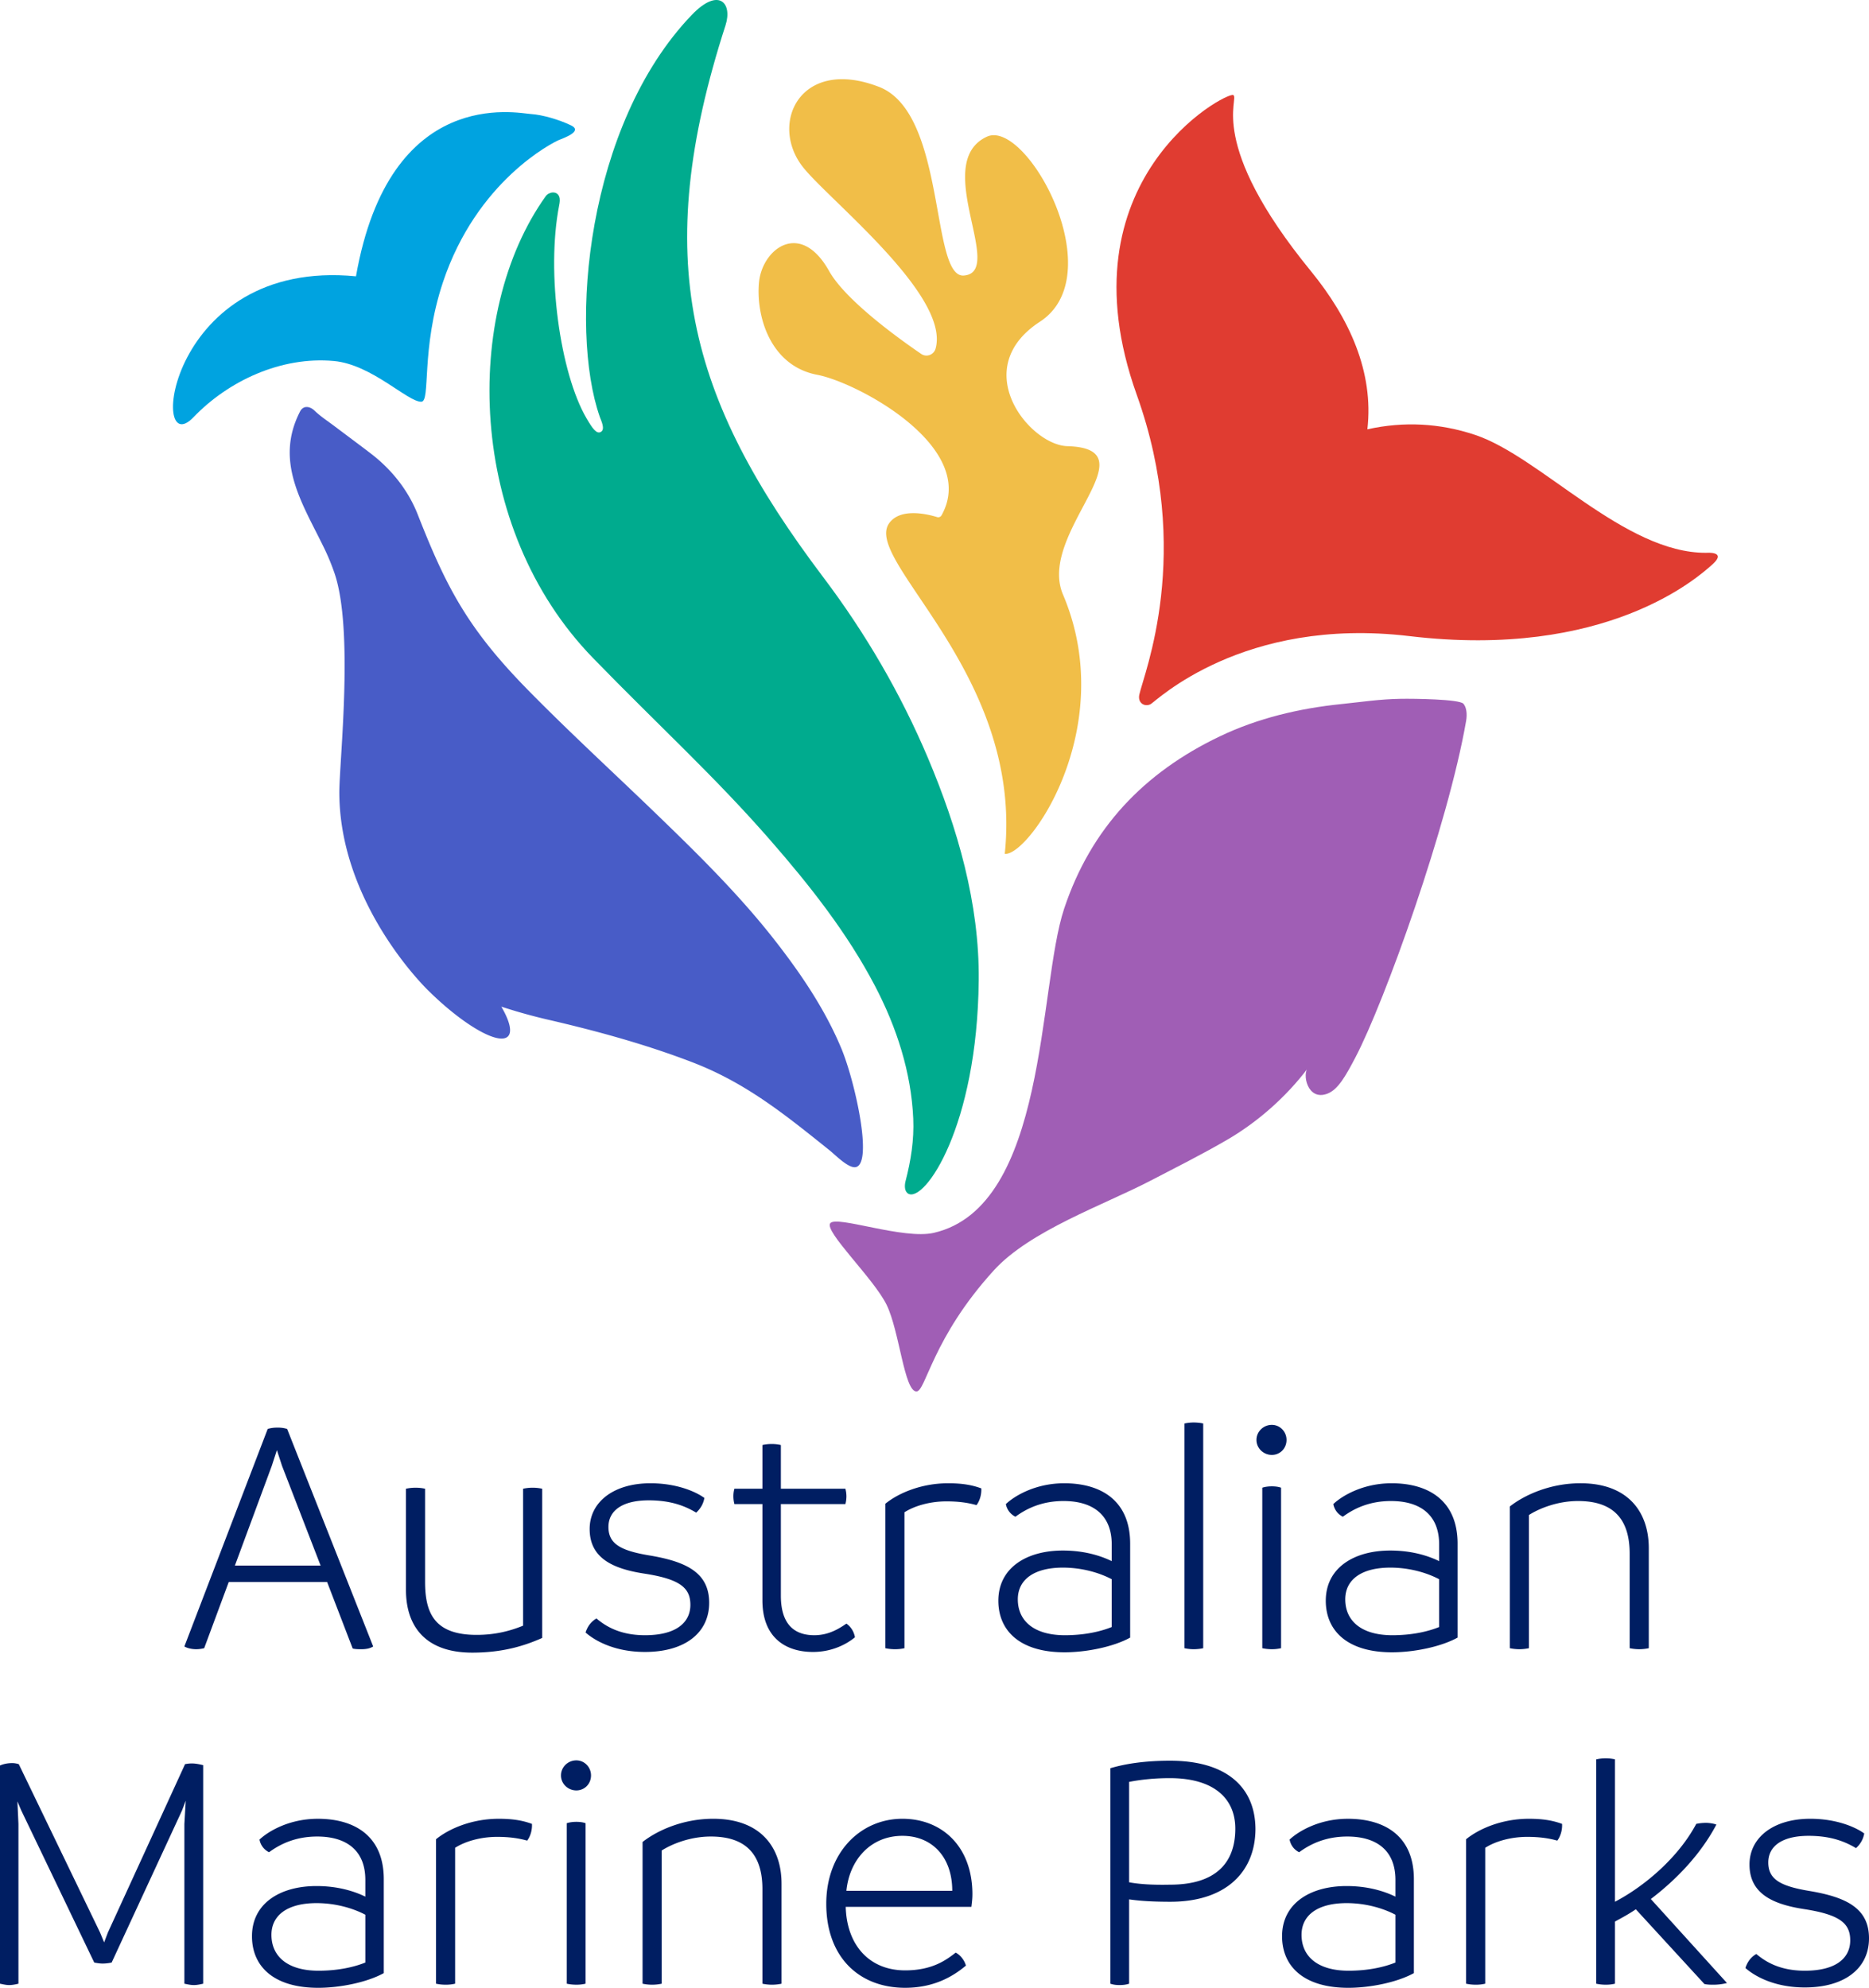 <svg xmlns="http://www.w3.org/2000/svg" viewBox="0 0 180 191.429" height="191.429" width="180"><defs><clipPath id="a"><path d="M0 425.197h425.197V0H0v425.197z"/></clipPath></defs><g clip-path="url(#a)" transform="matrix(.635 0 0 -.635 -45 230.714)"><path d="M180.904 359.494c1.086 3.359-1.024 5.838-5.115 1.576-15.997-16.667-18.663-47.539-13.948-60.978.183-.523.845-1.824.186-2.246-.678-.435-1.345.569-2.216 2.06-3.982 6.823-6.145 22.036-4.137 32.288.085.435.16.897.006 1.313-.346.938-1.578.721-2.035.084-12.677-17.704-12.004-50.321 7.133-70.027 10.022-10.319 18.374-17.884 26.803-27.528 6.011-6.878 11.778-14.159 16.02-22.286 3.254-6.233 5.461-13.008 5.773-20.068.141-3.23-.355-6.356-1.168-9.483-.163-.629-.193-1.57.426-1.906 2.462-1.338 10.46 10.126 10.674 32.402.112 11.594-3.21 23.056-7.702 33.683-4.114 9.732-9.49 18.952-15.857 27.382-20.6 27.276-26.294 48.314-14.843 83.734" fill="#00ab8e"/><path d="M278.25 298.221c5.539 1.23 11.01.935 16.352-.85 9.931-3.319 22.632-17.954 35.044-17.879 0 0 3.185.274.975-1.724s-16.12-14.463-46.004-10.908c-25.336 3.013-38.491-9.94-39.238-10.322-.9-.46-1.995.161-1.715 1.45.696 3.205 8.216 21.43-.391 45.47-11.677 32.62 13.63 46.012 14.639 45.453 1.009-.559-4.125-7.248 11.766-26.69 5.83-7.133 9.577-15.293 8.572-24" fill="#e03c31"/><path d="M293.228 254.002c.187 1.075.042 2.085-.413 2.601-.613.694-7.484.78-9.476.748-3.232-.052-5.846-.47-9.063-.8-6.358-.653-12.618-2.13-18.403-4.894-11.515-5.5-19.557-13.94-23.62-26.159-3.965-11.929-2.505-45.135-19.748-49.135-4.614-1.069-14.737 2.67-15.713 1.46-.975-1.21 6.596-8.388 8.544-12.379 1.948-3.99 2.67-13.104 4.517-13.138 1.423-.026 2.387 8.102 11.759 18.38 5.489 6.02 16.67 9.9 23.754 13.587 3.936 2.05 7.919 4.04 11.752 6.281 4.277 2.502 8.735 6.272 12.187 10.885-1.006-.783-.205-5.189 2.913-3.959 1.584.624 2.719 2.618 4.245 5.536 4.405 8.421 14.013 35.156 16.766 50.986" fill="#a05eb5"/><path d="M198.47 204.326c-2.512 6.03-6.255 11.51-10.275 16.634-5.328 6.783-11.495 12.848-17.688 18.832-6.51 6.29-13.193 12.404-19.535 18.862-9.141 9.307-12.402 15.564-16.74 26.625-1.461 3.727-4.001 6.887-7.17 9.306-1.81 1.382-3.642 2.736-5.46 4.108-1.022.771-2.11 1.475-3.027 2.355-.746.716-1.72.808-2.194-.113-3.94-7.639.379-13.99 3.644-20.719a34.475 34.475 0 0 0 1.547-3.736c3.012-8.649.736-28.776.758-33.433.073-15.28 10.809-27.283 13.446-29.895 5.313-5.263 10.743-8.395 12.129-6.997.684.691.249 2.362-1.006 4.51a83.128 83.128 0 0 1 7.18-2c7.362-1.704 14.71-3.72 21.772-6.428 8.153-3.128 14.066-7.937 20.844-13.37.869-.698 2.88-2.775 3.969-2.537 2.658.583-.158 13.113-2.193 17.995" fill="#485cc7"/><path d="M220.536 342.596c5.994 2.792 19.034-20.9 8.06-28.05-10.977-7.149-1.577-18.716 4.152-18.88 12.994-.372-4.625-13.179-.664-22.5 8.565-20.16-5.175-39.714-8.83-39.328 2.88 27.295-21.51 44.403-17.553 50.108 1.7 2.452 5.931 1.386 7.294.962a.573.573 0 0 1 .666.257c5.753 10.305-12.76 20.167-18.84 21.321-7.216 1.37-9.326 9.043-8.837 14.05.49 5.005 6.247 9.516 10.64 1.675 2.5-4.466 10.74-10.363 13.964-12.56.812-.555 1.912-.13 2.176.817 2.251 8.097-16.455 22.752-20.196 27.621-5.07 6.598-.254 16.677 11.634 12.057 10.245-3.98 7.75-28.993 12.842-28.605 6.42.49-5.023 17.09 3.492 21.055" fill="#f1be48"/><path d="M157.472 344.314c1.868-.9-1.151-1.933-1.816-2.209-.914-.38-12.477-6.146-17.62-21.609-3.38-10.159-1.815-18.06-3.273-18.093-2.057-.045-7.5 5.646-13.24 6.174-8.04.74-16.053-3.039-21.312-8.527-6.835-7.133-3.955 24.154 24.646 21.374 5.088 28.962 24.416 24.748 26.536 24.612 1.78-.115 4.318-.872 6.079-1.722" fill="#00a3e0"/><path d="M119.491 125.902l-5.85 15.12-.778 2.383-.777-2.382-5.593-15.121h12.998zm7.976-12.274c-.518-.31-1.087-.414-1.812-.414-.363 0-.88 0-1.296.104l-3.884 10.098h-14.914l-3.728-10.046a5.009 5.009 0 0 0-1.192-.156c-.57 0-1.243.104-1.813.414l12.637 32.988c.466.155.984.208 1.502.208s.983-.053 1.45-.208l13.05-32.988zM153.1 137.554v-22.631c-2.59-1.14-5.852-2.227-10.617-2.227-6.887 0-10.046 3.781-10.046 9.529v15.329c.466.104.984.154 1.45.154.518 0 .985-.05 1.45-.154v-14.139c0-4.816 1.502-8.026 7.82-8.026 2.744 0 5.024.569 7.043 1.397v20.768a6.872 6.872 0 0 0 2.9 0M159.675 115.751c.312.932.829 1.657 1.657 2.123 1.295-1.088 3.47-2.537 7.354-2.537 4.868 0 6.888 2.02 6.888 4.608 0 2.59-1.605 3.885-6.836 4.713-4.868.726-8.441 2.331-8.441 6.784 0 4.091 3.625 6.94 9.218 6.94 3.935 0 6.836-1.243 8.182-2.228-.156-.879-.57-1.605-1.243-2.226-1.812 1.088-3.987 1.865-7.198 1.865-3.988 0-6.111-1.554-6.111-4.04 0-2.537 1.813-3.573 6.11-4.298 5.647-.933 9.167-2.59 9.167-7.199 0-4.557-3.677-7.457-9.736-7.457-4.61 0-7.612 1.71-9.011 2.952M200.534 115.027c-.983-.828-3.21-2.228-6.369-2.228-4.144 0-7.665 2.176-7.665 7.82v14.605h-4.247a4.72 4.72 0 0 0-.155 1.19c0 .415.052.777.155 1.14h4.247v6.629c.415.103.932.155 1.397.155.52 0 .985-.052 1.4-.155v-6.63h9.788a4.65 4.65 0 0 0 .155-1.138 4.72 4.72 0 0 0-.155-1.191h-9.788v-13.88c0-4.763 2.433-6.006 5.075-6.006 2.175 0 3.728.983 4.868 1.76.725-.517 1.14-1.244 1.294-2.071M218.969 135.068c-1.294.362-2.693.569-4.557.569-2.59 0-4.92-.724-6.37-1.657v-20.61a6.207 6.207 0 0 0-1.45-.156c-.466 0-.984.052-1.45.156v21.906c1.969 1.605 5.437 3.106 9.529 3.106 2.123 0 3.625-.258 5.024-.776.05-.881-.208-1.865-.726-2.538M232.38 115.337c3.006 0 5.439.57 7.097 1.243v7.25c-1.865.984-4.506 1.76-7.406 1.76-4.298 0-6.836-1.76-6.836-4.816 0-3.21 2.382-5.437 7.146-5.437m9.892 13.88v-14.242c-2.538-1.4-6.63-2.228-9.943-2.228-6.836 0-10.047 3.315-10.047 7.82 0 4.972 4.247 7.613 9.788 7.613 3.107 0 5.593-.725 7.406-1.606v2.537c0 4.507-2.901 6.578-7.302 6.578-3.211 0-5.541-1.088-7.302-2.382a2.678 2.678 0 0 0-1.45 1.917c1.19 1.138 4.35 3.158 8.855 3.158 5.54 0 9.995-2.589 9.995-9.166M250.505 113.37v34.074c.466.104.933.155 1.397.155.467 0 1.037-.05 1.45-.155V113.37c-.413-.104-.983-.155-1.45-.155-.464 0-.931.051-1.397.155M262.312 113.37v24.338c.467.155.984.207 1.45.207.466 0 .984-.052 1.399-.207V113.37a6.075 6.075 0 0 0-1.398-.155c-.467 0-.984.051-1.451.155m-.881 31.59c0 1.242 1.036 2.278 2.332 2.278 1.242 0 2.227-1.036 2.227-2.279 0-1.294-.985-2.278-2.227-2.278-1.244 0-2.332.984-2.332 2.278M282.041 115.337c3.004 0 5.437.57 7.095 1.243v7.25c-1.865.984-4.505 1.76-7.406 1.76-4.298 0-6.835-1.76-6.835-4.816 0-3.21 2.382-5.437 7.146-5.437m9.892 13.88v-14.242c-2.538-1.4-6.629-2.228-9.944-2.228-6.836 0-10.047 3.315-10.047 7.82 0 4.972 4.247 7.613 9.788 7.613 3.107 0 5.593-.725 7.406-1.606v2.537c0 4.507-2.9 6.578-7.302 6.578-3.211 0-5.541-1.088-7.302-2.382-.829.414-1.295 1.138-1.45 1.917 1.19 1.138 4.35 3.158 8.855 3.158 5.541 0 9.996-2.589 9.996-9.166M320.932 128.542V113.37a6.93 6.93 0 0 0-1.45-.155c-.466 0-.984.052-1.45.155v14.345c0 5.023-2.28 7.974-7.82 7.974-3.211 0-6.008-1.19-7.457-2.122V113.37a6.94 6.94 0 0 0-1.45-.155c-.467 0-.984.052-1.45.155v21.491c2.175 1.71 6.058 3.522 10.72 3.522 7.25 0 10.357-4.403 10.357-9.84M101.68 95.631V62.487c-.467-.102-.934-.206-1.4-.206-.518 0-.93.104-1.449.206v24.237l.206 3.521-.569-1.5L87.8 65.697a6.833 6.833 0 0 0-1.347-.154c-.362 0-.776.052-1.294.154L74.076 88.796l-.569 1.346.155-3.418V62.487c-.415-.102-.933-.206-1.398-.206-.466 0-.88.104-1.398.206V95.58c.466.206 1.087.363 1.863.363.311 0 .623-.053.985-.157l12.324-25.53.623-1.502.57 1.502 11.703 25.53c.31.052.57.104 1.036.104.518 0 1.087-.104 1.71-.259M119.18 64.456c3.004 0 5.438.57 7.095 1.242v7.25c-1.864.985-4.505 1.761-7.405 1.761-4.298 0-6.836-1.76-6.836-4.816 0-3.21 2.382-5.437 7.146-5.437m9.892 13.88V64.092c-2.538-1.399-6.629-2.227-9.944-2.227-6.835 0-10.046 3.315-10.046 7.82 0 4.971 4.247 7.613 9.788 7.613 3.106 0 5.593-.725 7.405-1.606v2.537c0 4.506-2.9 6.578-7.302 6.578-3.21 0-5.54-1.088-7.3-2.382a2.682 2.682 0 0 0-1.452 1.916c1.191 1.14 4.351 3.158 8.855 3.158 5.542 0 9.996-2.588 9.996-9.165M150.82 84.187c-1.295.362-2.693.569-4.558.569-2.589 0-4.92-.724-6.369-1.657V62.488a6.254 6.254 0 0 0-1.45-.155 6.95 6.95 0 0 0-1.45.155v21.906c1.968 1.605 5.437 3.106 9.53 3.106 2.121 0 3.623-.257 5.022-.776.051-.88-.207-1.864-.726-2.537M156.827 62.488v24.34c.466.155.984.207 1.45.207.465 0 .984-.052 1.398-.207v-24.34a6.127 6.127 0 0 0-1.399-.154c-.465 0-.983.05-1.449.154m-.88 31.59c0 1.243 1.035 2.279 2.33 2.279 1.243 0 2.227-1.036 2.227-2.28 0-1.293-.984-2.277-2.228-2.277-1.242 0-2.33.984-2.33 2.278M189.4 77.661V62.487a7 7 0 0 0-1.45-.154c-.467 0-.985.052-1.45.154v14.346c0 5.022-2.28 7.974-7.82 7.974-3.212 0-6.009-1.19-7.458-2.123V62.487a7.006 7.006 0 0 0-1.45-.154c-.467 0-.984.052-1.45.154V83.98c2.175 1.71 6.058 3.521 10.72 3.521 7.25 0 10.357-4.402 10.357-9.839M215.291 76.575c0 5.126-3.055 8.337-7.56 8.337-4.816 0-8.027-3.626-8.494-8.338h16.054zm2.901-2.436h-19.058c.155-5.798 3.573-9.63 9.011-9.63 4.091 0 6.215 1.551 7.665 2.692.725-.362 1.346-1.191 1.553-1.968-1.968-1.658-4.868-3.367-9.218-3.367-6.991 0-11.962 4.66-11.962 12.74 0 7.82 5.23 12.895 11.548 12.895 5.955 0 10.565-4.143 10.617-11.34 0-.779-.052-1.14-.156-2.022M258.22 86c0 4.557-3.211 7.663-9.943 7.663-2.227 0-4.297-.207-6.162-.569V77.868c1.657-.31 3.677-.414 6.213-.362 6.993 0 9.892 3.366 9.892 8.493m3.057 0c0-6.525-4.454-11.083-12.897-11.083-2.485 0-4.505.104-6.265.363V62.487c-.466-.154-.933-.206-1.45-.206-.517 0-.932.052-1.398.206v32.678c2.433.725 5.437 1.14 9.06 1.14 8.65 0 12.898-4.09 12.95-10.306M275.412 64.456c3.004 0 5.437.57 7.095 1.242v7.25c-1.864.985-4.505 1.761-7.406 1.761-4.297 0-6.835-1.76-6.835-4.816 0-3.21 2.382-5.437 7.146-5.437m9.892 13.88V64.092c-2.538-1.399-6.629-2.227-9.944-2.227-6.836 0-10.047 3.315-10.047 7.82 0 4.971 4.247 7.613 9.788 7.613 3.107 0 5.593-.725 7.406-1.606v2.537c0 4.506-2.9 6.578-7.302 6.578-3.21 0-5.54-1.088-7.302-2.382-.829.414-1.295 1.138-1.45 1.916 1.19 1.14 4.351 3.158 8.855 3.158 5.541 0 9.996-2.588 9.996-9.165M307.053 84.187c-1.295.362-2.693.569-4.558.569-2.588 0-4.92-.724-6.37-1.657V62.488a6.254 6.254 0 0 0-1.45-.155 6.94 6.94 0 0 0-1.45.155v21.906c1.969 1.605 5.438 3.106 9.53 3.106 2.122 0 3.625-.257 5.024-.776.05-.88-.208-1.864-.726-2.537M332.79 62.591a8.306 8.306 0 0 0-2.021-.258c-.465 0-.88 0-1.398.103l-10.408 11.341c-1.036-.725-2.123-1.294-3.159-1.864v-9.426a6.19 6.19 0 0 0-1.399-.154c-.467 0-.983.052-1.45.154v34.025a6.94 6.94 0 0 0 1.45.155c.466 0 .984-.052 1.399-.155V74.916c4.816 2.538 9.735 6.94 12.325 11.808.466.103.983.155 1.502.155.466 0 1.138-.103 1.554-.258-2.383-4.506-6.06-8.338-9.944-11.29l11.549-12.74zM335.584 64.87c.312.932.829 1.656 1.657 2.123 1.295-1.088 3.47-2.537 7.354-2.537 4.868 0 6.888 2.018 6.888 4.608s-1.605 3.884-6.836 4.712c-4.868.727-8.442 2.332-8.442 6.785 0 4.091 3.626 6.94 9.219 6.94 3.935 0 6.836-1.243 8.182-2.228-.156-.88-.569-1.605-1.243-2.226-1.812 1.088-3.988 1.865-7.199 1.865-3.987 0-6.11-1.554-6.11-4.04 0-2.537 1.813-3.573 6.11-4.298 5.647-.933 9.167-2.59 9.167-7.199 0-4.558-3.677-7.457-9.736-7.457-4.609 0-7.612 1.71-9.011 2.951" fill="#001e62"/></g></svg>
